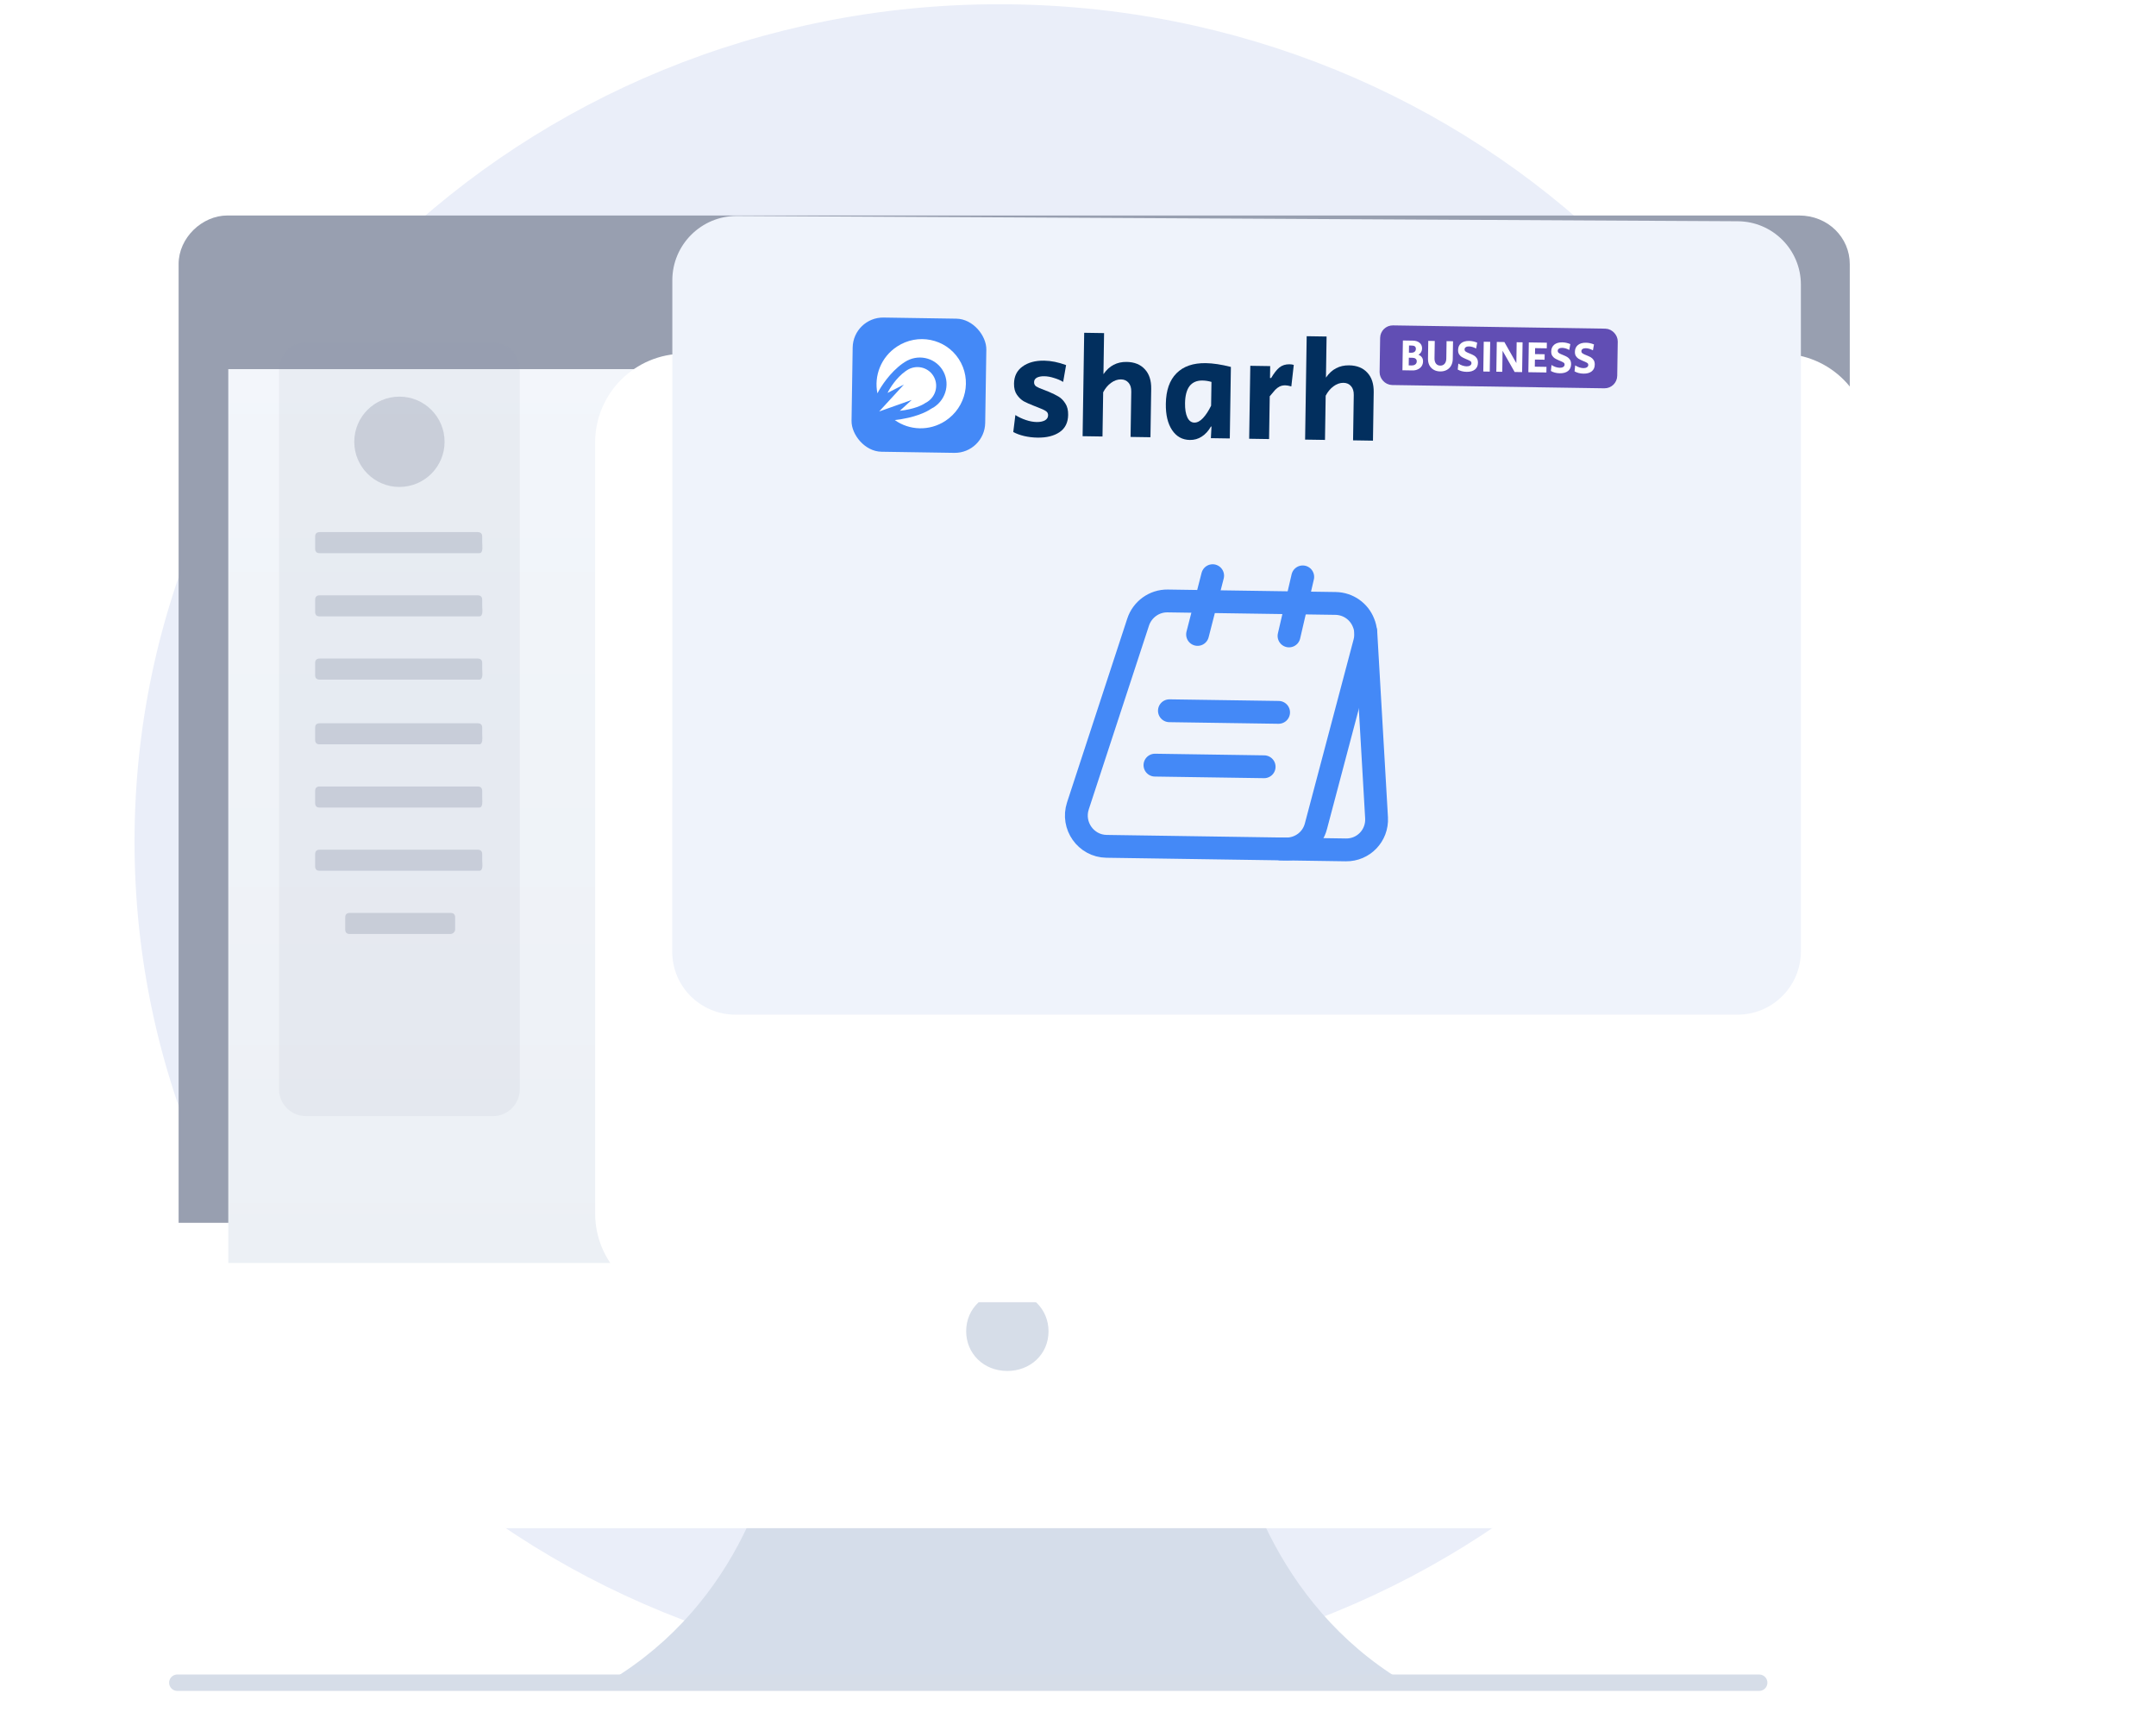 <svg width="170" height="135" viewBox="0 0 170 135" fill="none" xmlns="http://www.w3.org/2000/svg">
<path d="M78.774 132.271C116.447 132.271 146.94 102.716 146.94 66.25C146.94 29.784 116.447 0.335 78.774 0.335C41.211 0.335 10.608 29.89 10.608 66.356C10.608 102.822 41.211 132.271 78.774 132.271Z" fill="#EAEEF9"/>
<path d="M111.455 133.047C100.93 133.37 88.276 133.047 79.318 132.939C70.472 133.262 57.707 133.37 47.181 133.047C57.595 127.324 61.29 116.636 61.738 109.618H96.674C97.458 116.528 101.153 127.324 111.455 133.047Z" fill="#D5DDEA"/>
<g filter="url(#filter0_d_12251_198718)">
<path d="M145.527 21.285V109.494C145.527 111.762 143.736 113.381 141.72 113.381H18.099C15.971 113.381 14.292 111.654 14.292 109.494V21.285C14.292 19.234 16.083 17.398 18.099 17.398H141.496C143.848 17.506 145.527 19.234 145.527 21.285Z" fill="white"/>
</g>
<path d="M145.854 20.814V96.412H14.084V20.814C14.084 18.755 15.929 16.99 17.928 16.99H141.857C144.163 16.99 145.854 18.755 145.854 20.814Z" fill="#989FB0"/>
<g filter="url(#filter1_d_12251_198718)">
<path d="M140.369 22H18V92.472H140.523V22H140.369Z" fill="url(#paint0_linear_12251_198718)"/>
</g>
<path opacity="0.1" d="M38.852 88H24.136C22.95 88 22 87.051 22 85.864V29.136C22 27.949 22.95 27 24.136 27H38.852C40.039 27 40.988 27.949 40.988 29.136V85.864C40.988 87.051 40.039 88 38.852 88Z" fill="#8E98AB"/>
<path opacity="0.34" d="M31.494 38.393C33.461 38.393 35.055 36.799 35.055 34.832C35.055 32.866 33.461 31.272 31.494 31.272C29.528 31.272 27.934 32.866 27.934 34.832C27.934 36.799 29.528 38.393 31.494 38.393Z" fill="#8E98AB"/>
<path opacity="0.34" d="M37.784 43.615H25.204C24.967 43.615 24.848 43.496 24.848 43.259V42.309C24.848 42.072 24.967 41.953 25.204 41.953H37.666C37.903 41.953 38.022 42.072 38.022 42.309V42.738C38.022 43.08 38.126 43.615 37.784 43.615Z" fill="#8E98AB"/>
<path opacity="0.34" d="M37.784 48.599H25.204C24.967 48.599 24.848 48.48 24.848 48.243V47.294C24.848 47.056 24.967 46.938 25.204 46.938H37.666C37.903 46.938 38.022 47.056 38.022 47.294V47.722C38.022 48.065 38.126 48.599 37.784 48.599Z" fill="#8E98AB"/>
<path opacity="0.34" d="M37.784 53.583H25.204C24.967 53.583 24.848 53.465 24.848 53.227V52.278C24.848 52.041 24.967 51.922 25.204 51.922H37.666C37.903 51.922 38.022 52.041 38.022 52.278V52.707C38.022 53.049 38.126 53.583 37.784 53.583Z" fill="#8E98AB"/>
<path opacity="0.34" d="M37.784 58.686H25.204C24.967 58.686 24.848 58.568 24.848 58.33V57.381C24.848 57.144 24.967 57.025 25.204 57.025H37.666C37.903 57.025 38.022 57.144 38.022 57.381V57.83C38.022 58.151 38.104 58.686 37.784 58.686Z" fill="#8E98AB"/>
<path opacity="0.34" d="M37.784 63.671H25.204C24.967 63.671 24.848 63.553 24.848 63.315V62.366C24.848 62.128 24.967 62.01 25.204 62.01H37.666C37.903 62.01 38.022 62.128 38.022 62.366V62.815C38.022 63.135 38.104 63.671 37.784 63.671Z" fill="#8E98AB"/>
<path opacity="0.34" d="M37.784 68.655H25.204C24.967 68.655 24.848 68.537 24.848 68.299V67.35C24.848 67.112 24.967 66.994 25.204 66.994H37.666C37.903 66.994 38.022 67.112 38.022 67.35V67.779C38.022 68.121 38.126 68.655 37.784 68.655Z" fill="#8E98AB"/>
<path opacity="0.34" d="M35.53 73.64H27.578C27.341 73.64 27.222 73.521 27.222 73.284V72.335C27.222 72.097 27.341 71.978 27.578 71.978H35.53C35.767 71.978 35.886 72.097 35.886 72.335V73.284C35.886 73.521 35.648 73.64 35.53 73.64Z" fill="#8E98AB"/>
<path d="M79.429 108.091C81.221 108.091 82.676 106.795 82.676 104.96C82.676 103.232 81.332 101.829 79.429 101.829C77.637 101.829 76.182 103.124 76.182 104.96C76.182 106.687 77.525 108.091 79.429 108.091Z" fill="#D6DDE8"/>
<path d="M13.981 132.67L138.712 132.67" stroke="#D6DDE8" stroke-width="1.292" stroke-miterlimit="10" stroke-linecap="round" stroke-linejoin="round"/>
<g filter="url(#filter2_d_12251_198718)">
<path d="M147.422 78.67C147.422 82.536 144.288 85.67 140.422 85.67L53.927 85.67C50.061 85.67 46.927 82.536 46.927 78.67L46.927 17.887C46.927 14.021 50.061 10.887 53.927 10.887L140.422 10.887C144.288 10.887 147.422 14.021 147.422 17.887L147.422 78.67Z" fill="white"/>
</g>
<path d="M142 75C142 77.761 139.761 80 137 80L58.004 80C55.241 80 53.002 77.787 53.004 75.024C53.01 63.296 53.024 34.013 53.013 22.098C53.011 19.294 55.306 17.012 58.109 17.027L137.026 17.445C139.777 17.46 142 19.694 142 22.445L142 75Z" fill="#EFF3FB"/>
<rect x="67.27" y="25" width="10.54" height="10.581" rx="2.4" transform="rotate(0.881 67.27 25)" fill="#4489F7"/>
<path fill-rule="evenodd" clip-rule="evenodd" d="M70.556 33.12C72.112 32.943 73.061 32.485 73.402 32.238C73.487 32.197 73.569 32.15 73.65 32.097C74.646 31.444 74.935 30.119 74.296 29.139C73.658 28.158 72.333 27.893 71.337 28.547C71.302 28.57 71.268 28.594 71.235 28.618C71.21 28.631 71.185 28.646 71.162 28.663C70.178 29.368 69.466 30.464 69.185 31.012C68.9 29.634 69.47 28.151 70.729 27.324C72.366 26.249 74.546 26.69 75.6 28.308C76.654 29.925 76.182 32.108 74.546 33.182C73.284 34.01 71.699 33.938 70.556 33.12Z" fill="white"/>
<path fill-rule="evenodd" clip-rule="evenodd" d="M71.442 29.241C71.465 29.224 71.489 29.207 71.513 29.191C72.207 28.736 73.131 28.924 73.578 29.61C74.025 30.297 73.826 31.222 73.132 31.677C73.076 31.714 73.019 31.746 72.96 31.775C72.721 31.948 72.052 32.27 70.951 32.389L71.891 31.532L69.321 32.443L71.274 30.317L69.984 30.979C70.149 30.627 70.663 29.794 71.392 29.272C71.408 29.26 71.425 29.25 71.442 29.241Z" fill="white"/>
<path d="M81.803 34.503C81.44 34.498 81.088 34.455 80.748 34.376C80.415 34.296 80.132 34.191 79.896 34.061L80.061 32.723C80.311 32.883 80.587 33.014 80.89 33.115C81.192 33.217 81.477 33.27 81.744 33.274C81.996 33.278 82.208 33.236 82.38 33.15C82.552 33.055 82.64 32.919 82.642 32.74C82.645 32.599 82.587 32.49 82.469 32.414C82.352 32.33 82.127 32.226 81.796 32.102L81.497 31.985C81.18 31.861 80.922 31.746 80.723 31.639C80.525 31.524 80.346 31.353 80.186 31.128C80.026 30.902 79.949 30.606 79.955 30.242C79.964 29.661 80.186 29.214 80.621 28.9C81.063 28.579 81.633 28.424 82.33 28.435C82.879 28.444 83.456 28.56 84.061 28.786L83.829 30.111C83.616 29.981 83.373 29.877 83.099 29.798C82.834 29.712 82.582 29.668 82.345 29.664C82.1 29.66 81.903 29.698 81.753 29.778C81.611 29.858 81.539 29.976 81.537 30.132C81.534 30.281 81.592 30.393 81.709 30.47C81.827 30.546 82.026 30.635 82.306 30.736C82.527 30.821 82.656 30.871 82.693 30.887C83.003 31.018 83.26 31.145 83.466 31.267C83.672 31.39 83.851 31.571 84.003 31.812C84.155 32.045 84.229 32.344 84.223 32.709C84.214 33.319 83.988 33.774 83.546 34.072C83.103 34.371 82.522 34.514 81.803 34.503Z" fill="#022F5E"/>
<path d="M85.488 26.238L87.056 26.262L87.007 29.501C87.242 29.162 87.509 28.917 87.808 28.765C88.107 28.606 88.45 28.529 88.835 28.535C89.451 28.544 89.93 28.738 90.273 29.116C90.616 29.486 90.782 29.998 90.772 30.654L90.713 34.473L89.145 34.449L89.2 30.875C89.204 30.577 89.134 30.346 88.988 30.179C88.842 30.006 88.643 29.917 88.391 29.913C88.117 29.909 87.852 30.002 87.597 30.192C87.349 30.374 87.145 30.62 86.985 30.93L86.931 34.415L85.363 34.391L85.488 26.238Z" fill="#022F5E"/>
<path d="M93.818 34.688C93.225 34.679 92.758 34.419 92.417 33.907C92.076 33.395 91.912 32.704 91.926 31.833C91.942 30.776 92.221 29.976 92.764 29.433C93.306 28.883 94.078 28.616 95.079 28.631C95.643 28.64 96.302 28.739 97.055 28.93L96.969 34.569L95.478 34.546L95.525 33.631L95.481 33.63C95.283 33.977 95.041 34.242 94.757 34.423C94.479 34.605 94.166 34.694 93.818 34.688ZM94.173 33.32C94.403 33.323 94.631 33.204 94.857 32.962C95.083 32.719 95.296 32.395 95.495 31.988L95.524 30.112C95.288 30.042 95.051 30.005 94.814 30.001C94.369 29.994 94.029 30.142 93.794 30.443C93.567 30.745 93.449 31.194 93.44 31.789C93.433 32.258 93.493 32.632 93.623 32.909C93.752 33.179 93.936 33.316 94.173 33.32Z" fill="#022F5E"/>
<path d="M98.586 28.841L100.154 28.865L100.14 29.803L100.229 29.805C100.45 29.428 100.665 29.152 100.876 28.977C101.093 28.802 101.362 28.716 101.681 28.721C101.814 28.723 101.925 28.74 102.014 28.771L101.821 30.466C101.629 30.411 101.473 30.383 101.355 30.381C101.184 30.378 101.032 30.409 100.897 30.474C100.77 30.539 100.654 30.627 100.548 30.737C100.45 30.847 100.306 31.016 100.118 31.244L100.066 34.617L98.497 34.593L98.586 28.841Z" fill="#022F5E"/>
<path d="M103.032 26.508L104.601 26.532L104.551 29.771C104.786 29.432 105.053 29.186 105.352 29.035C105.651 28.875 105.994 28.799 106.379 28.805C106.995 28.814 107.474 29.008 107.817 29.385C108.16 29.756 108.326 30.268 108.316 30.923L108.258 34.743L106.689 34.718L106.744 31.145C106.749 30.847 106.678 30.615 106.532 30.449C106.387 30.276 106.188 30.187 105.935 30.183C105.661 30.179 105.396 30.271 105.141 30.461C104.894 30.644 104.69 30.89 104.529 31.2L104.475 34.684L102.907 34.66L103.032 26.508Z" fill="#022F5E"/>
<rect x="109.331" y="26.147" width="17.738" height="3.703" rx="0.5" transform="rotate(0.881 109.331 26.147)" fill="#614EB4"/>
<rect x="109.331" y="26.147" width="17.738" height="3.703" rx="0.5" transform="rotate(0.881 109.331 26.147)" stroke="#614EB4"/>
<path d="M110.618 26.845L111.402 26.857C111.629 26.86 111.807 26.918 111.937 27.031C112.069 27.141 112.133 27.29 112.13 27.478C112.127 27.692 112.032 27.855 111.845 27.968C112.089 28.07 112.21 28.246 112.206 28.495C112.204 28.636 112.167 28.762 112.095 28.871C112.023 28.978 111.923 29.061 111.796 29.12C111.671 29.18 111.53 29.208 111.373 29.206L110.582 29.193L110.618 26.845ZM111.268 27.811C111.385 27.812 111.475 27.787 111.539 27.734C111.606 27.681 111.64 27.606 111.641 27.509C111.644 27.335 111.538 27.247 111.322 27.244L111.101 27.24L111.092 27.808L111.268 27.811ZM111.301 28.813C111.428 28.815 111.527 28.787 111.598 28.729C111.671 28.672 111.709 28.593 111.71 28.495C111.712 28.405 111.682 28.335 111.622 28.285C111.562 28.235 111.475 28.209 111.36 28.207L111.086 28.203L111.077 28.809L111.301 28.813Z" fill="white"/>
<path d="M113.558 29.285C113.364 29.282 113.193 29.238 113.047 29.154C112.901 29.069 112.788 28.952 112.708 28.803C112.631 28.651 112.594 28.478 112.597 28.282L112.618 26.875L113.131 26.883L113.11 28.252C113.108 28.426 113.146 28.565 113.227 28.67C113.31 28.772 113.422 28.824 113.565 28.826C113.708 28.829 113.822 28.78 113.908 28.68C113.994 28.578 114.039 28.44 114.041 28.266L114.062 26.898L114.572 26.905L114.55 28.312C114.547 28.508 114.503 28.68 114.419 28.829C114.337 28.976 114.222 29.089 114.073 29.169C113.924 29.249 113.753 29.288 113.558 29.285Z" fill="white"/>
<path d="M115.646 29.317C115.51 29.315 115.38 29.298 115.257 29.265C115.135 29.233 115.031 29.19 114.942 29.137L114.992 28.665C115.096 28.733 115.205 28.786 115.32 28.825C115.436 28.862 115.544 28.882 115.642 28.883C115.754 28.885 115.846 28.863 115.917 28.817C115.988 28.771 116.024 28.709 116.025 28.631C116.026 28.568 116.004 28.52 115.957 28.486C115.911 28.45 115.838 28.411 115.738 28.37L115.654 28.333C115.642 28.328 115.63 28.323 115.616 28.318C115.602 28.311 115.585 28.304 115.567 28.296C115.436 28.24 115.332 28.188 115.253 28.14C115.174 28.089 115.106 28.02 115.049 27.932C114.994 27.844 114.967 27.731 114.97 27.592C114.973 27.367 115.052 27.19 115.206 27.063C115.36 26.936 115.573 26.875 115.845 26.879C116.051 26.882 116.261 26.928 116.475 27.016L116.391 27.48C116.305 27.43 116.212 27.389 116.112 27.36C116.014 27.33 115.92 27.314 115.831 27.313C115.721 27.311 115.635 27.332 115.574 27.376C115.512 27.417 115.481 27.474 115.48 27.547C115.479 27.611 115.499 27.66 115.541 27.696C115.582 27.732 115.65 27.771 115.743 27.812L115.886 27.871C116.021 27.925 116.133 27.977 116.221 28.028C116.309 28.079 116.384 28.151 116.446 28.246C116.508 28.339 116.537 28.459 116.535 28.608C116.532 28.836 116.452 29.012 116.295 29.137C116.139 29.261 115.922 29.321 115.646 29.317Z" fill="white"/>
<path d="M116.993 26.943L117.502 26.951L117.466 29.299L116.957 29.291L116.993 26.943Z" fill="white"/>
<path d="M118.022 26.959L118.619 26.968L119.563 28.63L119.588 26.983L120.055 26.99L120.019 29.338L119.429 29.329L118.478 27.657L118.453 29.314L117.985 29.307L118.022 26.959Z" fill="white"/>
<path d="M120.546 26.997L121.969 27.019L121.962 27.463L121.042 27.449L121.035 27.918L121.797 27.93L121.79 28.36L121.028 28.349L121.019 28.909L121.94 28.924L121.933 29.368L120.51 29.346L120.546 26.997Z" fill="white"/>
<path d="M122.991 29.43C122.855 29.428 122.725 29.411 122.601 29.378C122.48 29.346 122.375 29.303 122.287 29.25L122.337 28.778C122.441 28.845 122.55 28.899 122.664 28.938C122.781 28.975 122.888 28.994 122.987 28.996C123.099 28.998 123.191 28.976 123.262 28.93C123.333 28.884 123.369 28.822 123.37 28.744C123.371 28.681 123.348 28.632 123.302 28.599C123.256 28.563 123.183 28.524 123.082 28.483L122.999 28.446C122.987 28.441 122.974 28.436 122.96 28.431C122.946 28.424 122.93 28.417 122.911 28.409C122.781 28.353 122.677 28.301 122.598 28.253C122.519 28.202 122.451 28.133 122.393 28.045C122.339 27.957 122.312 27.844 122.314 27.705C122.318 27.48 122.397 27.303 122.551 27.176C122.705 27.049 122.918 26.988 123.19 26.992C123.396 26.995 123.606 27.041 123.82 27.129L123.736 27.593C123.65 27.542 123.557 27.502 123.456 27.472C123.358 27.443 123.265 27.427 123.176 27.426C123.066 27.424 122.98 27.445 122.919 27.489C122.857 27.53 122.826 27.587 122.825 27.66C122.824 27.724 122.844 27.773 122.886 27.809C122.927 27.845 122.994 27.884 123.088 27.925L123.231 27.984C123.366 28.038 123.477 28.09 123.566 28.141C123.654 28.192 123.729 28.264 123.791 28.359C123.852 28.452 123.882 28.572 123.88 28.721C123.876 28.949 123.796 29.125 123.64 29.25C123.483 29.374 123.267 29.434 122.991 29.43Z" fill="white"/>
<path d="M124.857 29.459C124.721 29.457 124.591 29.439 124.468 29.407C124.346 29.374 124.242 29.332 124.153 29.279L124.203 28.807C124.307 28.874 124.416 28.927 124.531 28.967C124.647 29.004 124.755 29.023 124.853 29.025C124.965 29.026 125.057 29.004 125.128 28.958C125.199 28.913 125.235 28.851 125.236 28.773C125.237 28.71 125.215 28.661 125.168 28.628C125.122 28.591 125.049 28.553 124.949 28.511L124.865 28.475C124.853 28.47 124.84 28.465 124.826 28.46C124.813 28.453 124.796 28.445 124.778 28.438C124.647 28.382 124.543 28.33 124.464 28.282C124.385 28.231 124.317 28.162 124.26 28.074C124.205 27.986 124.178 27.873 124.181 27.734C124.184 27.508 124.263 27.332 124.417 27.205C124.571 27.078 124.784 27.017 125.056 27.021C125.262 27.024 125.472 27.07 125.686 27.157L125.602 27.622C125.516 27.571 125.423 27.531 125.323 27.501C125.225 27.471 125.131 27.456 125.042 27.454C124.932 27.453 124.846 27.474 124.785 27.517C124.723 27.559 124.692 27.616 124.691 27.689C124.69 27.752 124.71 27.802 124.752 27.838C124.793 27.874 124.861 27.913 124.954 27.954L125.097 28.013C125.232 28.066 125.344 28.119 125.432 28.169C125.52 28.22 125.595 28.293 125.657 28.388C125.719 28.481 125.748 28.601 125.746 28.749C125.743 28.977 125.663 29.154 125.506 29.278C125.35 29.403 125.133 29.463 124.857 29.459Z" fill="white"/>
<path d="M107.606 50.625L103.763 65.133C103.489 66.216 102.509 66.955 101.389 66.938L87.248 66.728C85.623 66.704 84.484 65.094 84.992 63.541L89.738 49.058C90.065 48.051 91.012 47.365 92.067 47.381L105.304 47.577C106.327 47.592 107.168 48.229 107.51 49.095C107.708 49.561 107.743 50.089 107.606 50.625Z" stroke="#4489F7" stroke-width="1.8" stroke-miterlimit="10"/>
<path d="M100.981 66.932L106.125 67.008C107.513 67.029 108.618 65.872 108.541 64.482L107.693 49.808" stroke="#4489F7" stroke-width="1.8" stroke-miterlimit="10" stroke-linecap="round" stroke-linejoin="round"/>
<path d="M94.428 50.021L95.617 45.388" stroke="#4489F7" stroke-width="1.8" stroke-miterlimit="10" stroke-linecap="round" stroke-linejoin="round"/>
<path d="M101.639 50.139L102.72 45.483" stroke="#4489F7" stroke-width="1.8" stroke-miterlimit="10" stroke-linecap="round" stroke-linejoin="round"/>
<path d="M92.208 56.038L100.817 56.165" stroke="#4489F7" stroke-width="1.8" stroke-miterlimit="10" stroke-linecap="round" stroke-linejoin="round"/>
<path d="M91.068 60.326L99.677 60.454" stroke="#4489F7" stroke-width="1.8" stroke-miterlimit="10" stroke-linecap="round" stroke-linejoin="round"/>
<defs>
<filter id="filter0_d_12251_198718" x="0.084" y="10.295" width="159.65" height="124.397" filterUnits="userSpaceOnUse" color-interpolation-filters="sRGB">
<feFlood flood-opacity="0" result="BackgroundImageFix"/>
<feColorMatrix in="SourceAlpha" type="matrix" values="0 0 0 0 0 0 0 0 0 0 0 0 0 0 0 0 0 0 127 0" result="hardAlpha"/>
<feOffset dy="7.104"/>
<feGaussianBlur stdDeviation="7.104"/>
<feColorMatrix type="matrix" values="0 0 0 0 0.398 0 0 0 0 0.477 0 0 0 0 0.575 0 0 0 0.27 0"/>
<feBlend mode="normal" in2="BackgroundImageFix" result="effect1_dropShadow_12251_198718"/>
<feBlend mode="normal" in="SourceGraphic" in2="effect1_dropShadow_12251_198718" result="shape"/>
</filter>
<filter id="filter1_d_12251_198718" x="3.793" y="14.896" width="150.938" height="98.887" filterUnits="userSpaceOnUse" color-interpolation-filters="sRGB">
<feFlood flood-opacity="0" result="BackgroundImageFix"/>
<feColorMatrix in="SourceAlpha" type="matrix" values="0 0 0 0 0 0 0 0 0 0 0 0 0 0 0 0 0 0 127 0" result="hardAlpha"/>
<feOffset dy="7.104"/>
<feGaussianBlur stdDeviation="7.104"/>
<feColorMatrix type="matrix" values="0 0 0 0 0.398 0 0 0 0 0.477 0 0 0 0 0.575 0 0 0 0.27 0"/>
<feBlend mode="normal" in2="BackgroundImageFix" result="effect1_dropShadow_12251_198718"/>
<feBlend mode="normal" in="SourceGraphic" in2="effect1_dropShadow_12251_198718" result="shape"/>
</filter>
<filter id="filter2_d_12251_198718" x="24.927" y="5.887" width="144.495" height="118.783" filterUnits="userSpaceOnUse" color-interpolation-filters="sRGB">
<feFlood flood-opacity="0" result="BackgroundImageFix"/>
<feColorMatrix in="SourceAlpha" type="matrix" values="0 0 0 0 0 0 0 0 0 0 0 0 0 0 0 0 0 0 127 0" result="hardAlpha"/>
<feOffset dy="17"/>
<feGaussianBlur stdDeviation="11"/>
<feColorMatrix type="matrix" values="0 0 0 0 0.398 0 0 0 0 0.477 0 0 0 0 0.575 0 0 0 0.37 0"/>
<feBlend mode="normal" in2="BackgroundImageFix" result="effect1_dropShadow_12251_198718"/>
<feBlend mode="normal" in="SourceGraphic" in2="effect1_dropShadow_12251_198718" result="shape"/>
</filter>
<linearGradient id="paint0_linear_12251_198718" x1="65.303" y1="19.318" x2="65.303" y2="94.259" gradientUnits="userSpaceOnUse">
<stop stop-color="#F3F6FB"/>
<stop offset="0.996" stop-color="#ECF0F5"/>
</linearGradient>
</defs>
</svg>
